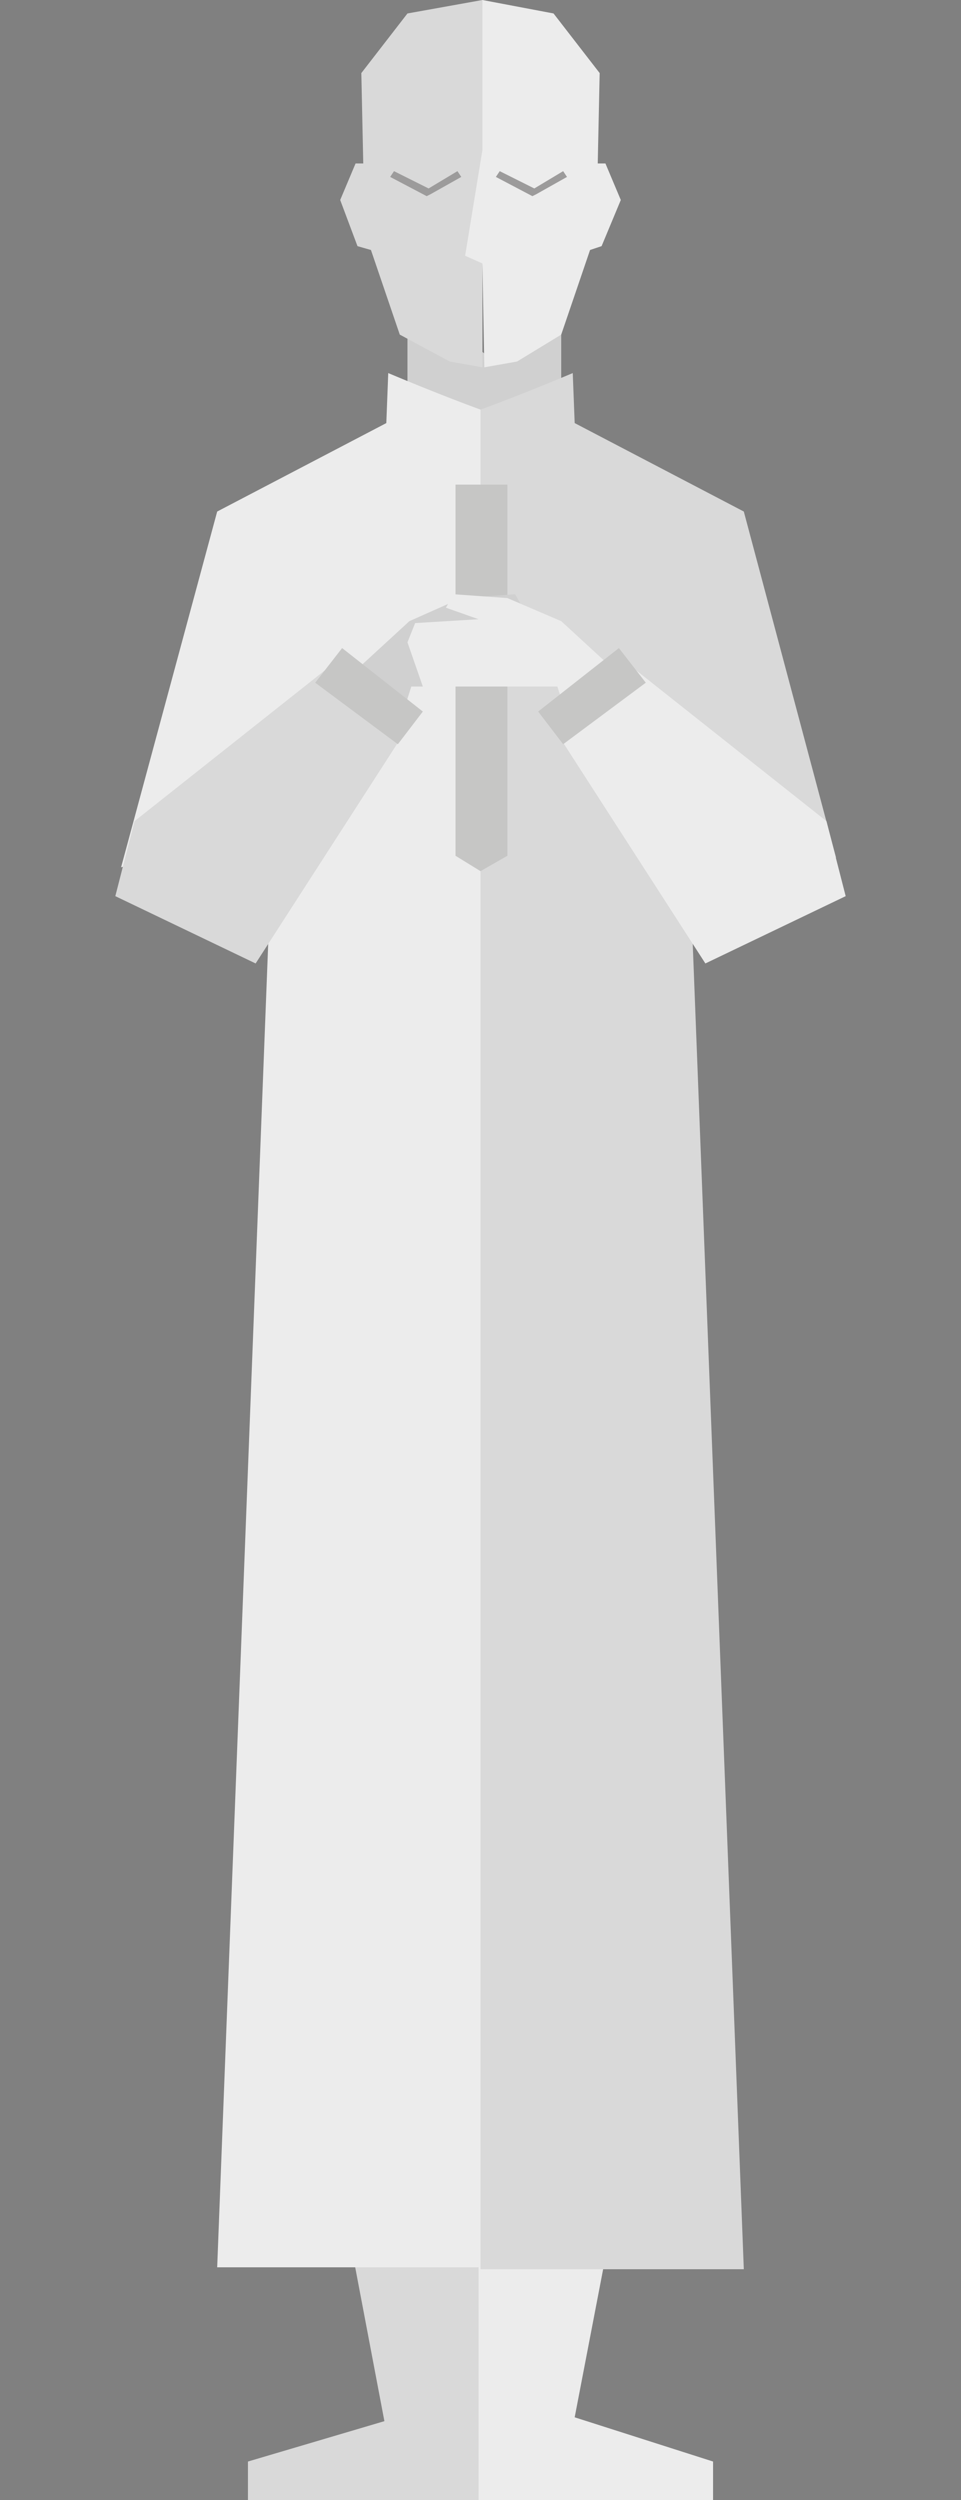 <?xml version="1.0" encoding="utf-8"?>
<!-- Generator: Adobe Illustrator 21.1.0, SVG Export Plug-In . SVG Version: 6.00 Build 0)  -->
<svg version="1.1" id="Layer_1" xmlns="http://www.w3.org/2000/svg" xmlns:xlink="http://www.w3.org/1999/xlink" x="0px" y="0px"
	 viewBox="0 0 50 130" enable-background="new 0 0 50 130" xml:space="preserve">
<rect x="0" y="0" width="50" height="130" fill="#808080" stroke="none"/>
<g>
	<polygon fill="#ECECEC" points="29.9,125.7 32.9,110.1 32.6,108.3 24.9,108.3 24.9,110.4 24.9,127.3 24.9,130 37.1,130 37.1,128 	
		"/>
	<polygon fill="#D9D9D9" points="20,125.9 17,110.1 17.3,108.3 24.9,108.3 24.9,110.4 24.9,127.3 24.9,130 12.9,130 12.9,128 	"/>
	<g>
		<polygon fill="#D0D0D0" points="29.2,21.8 29.2,16.2 25.5,18.6 21.2,15.4 21.2,23 25,24.8 		"/>
		<path fill="#ECECEC" d="M26.3,117.9c0,0,0.5-62.1,0.1-77.4C26.2,31.2,25,23.2,25,21.3c-2.2-0.8-4.8-1.9-4.8-1.9L20.1,22l-8.8,4.6
			l-5,18.5l7.9-2.4l-2.9,75.2H26.3z"/>
		<path fill="none" stroke="#1D1D1B" stroke-width="0.25" stroke-miterlimit="10" d="M19.6,116"/>
		<path fill="#D9D9D9" d="M25,117.9c0,0,0-94.7,0-96.6c2.2-0.8,4.8-1.9,4.8-1.9l0.1,2.6l8.8,4.6l4.8,18l-7.7-1.8l2.9,75.2H25z"/>
		<g>
			<polygon fill="#D9D9D9" points="25.1,19.1 23.4,18.8 20.8,17.4 19.3,13 18.6,12.8 17.7,10.4 18.5,8.5 18.9,8.5 18.8,3.8 
				21.2,0.7 25.1,0 			"/>
			<polygon fill="#ECECEC" points="25.2,19.1 26.9,18.8 29.2,17.4 30.7,13 31.3,12.8 32.3,10.4 31.5,8.5 31.1,8.5 31.2,3.8 
				28.8,0.7 25.1,0 25.1,7.8 24.2,13.3 25.1,13.7 			"/>
		</g>
		<polygon fill="#C6C6C5" points="26.4,25.2 26.4,44.5 25,45.3 23.7,44.5 23.7,25.2 		"/>
		<polygon fill="#D9D9D9" points="21.1,38 13.3,50.1 6,46.6 7,42.7 17.1,34.7 		"/>
		<polygon fill="#D0D0D0" points="24,35.7 28.4,35.7 29.2,33.4 28.8,32.4 25.5,32.2 27.2,31.6 26.8,30.9 24,31.1 21.3,32.3 
			17.6,35.7 20.7,37.9 21.4,35.7 		"/>
		<polygon fill="#C6C6C5" points="22,37 17.8,33.7 16.4,35.5 20.7,38.7 		"/>
		<polygon fill="#ECECEC" points="26.4,35.7 22,35.7 21.2,33.4 21.6,32.4 24.9,32.2 23.2,31.6 23.6,30.9 26.4,31.1 29.2,32.3 
			32.9,35.7 29.7,37.9 29,35.7 		"/>
		<polygon fill="#ECECEC" points="28.9,38 36.7,50.1 44,46.6 43,42.7 32.9,34.7 		"/>
		<polygon fill="#C6C6C5" points="28,37 32.2,33.7 33.6,35.5 29.3,38.7 		"/>
	</g>
	<polygon fill="#9C9B9B" points="22.2,10.2 20.3,9.2 20.5,8.9 22.3,9.8 23.8,8.9 24,9.2 22.4,10.1 	"/>
	<polygon fill="#9C9B9B" points="27.7,10.2 25.8,9.2 26,8.9 27.8,9.8 29.3,8.9 29.5,9.2 27.9,10.1 	"/>
</g>
</svg>

